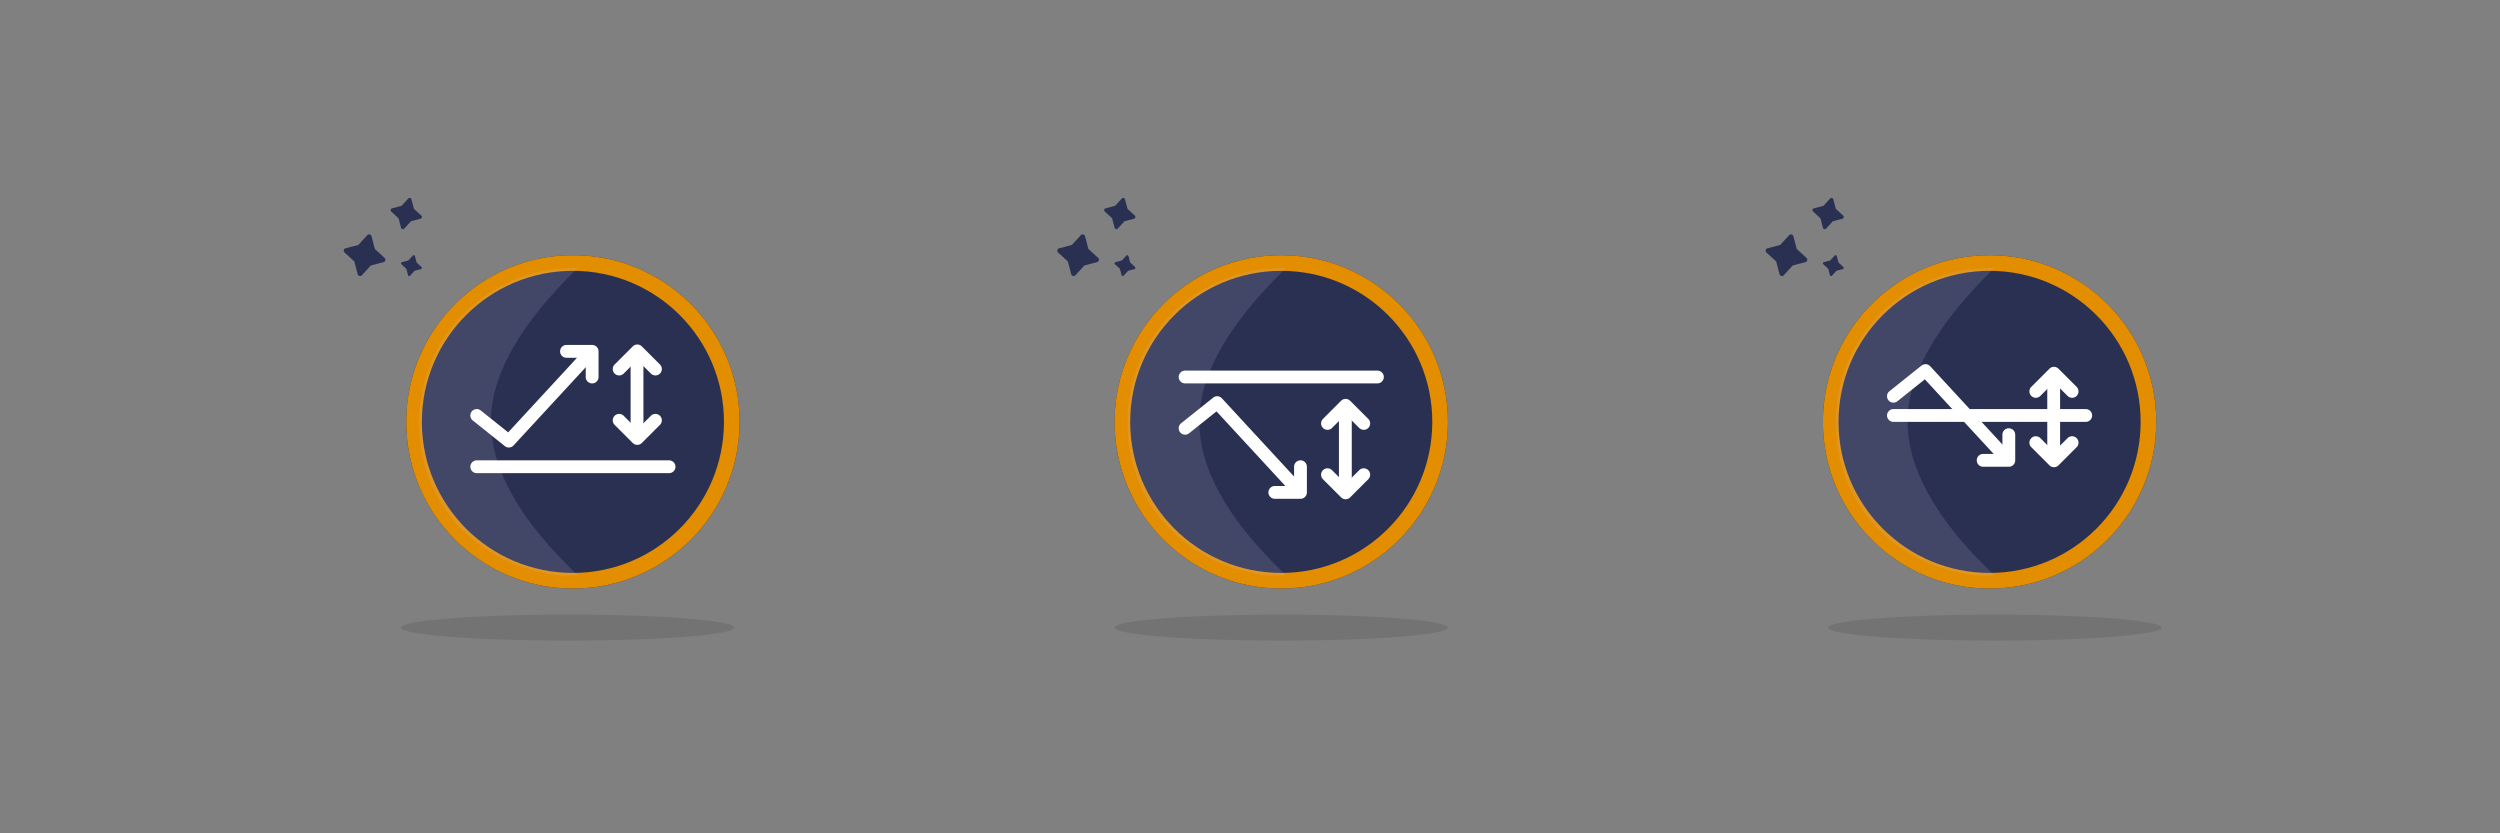 <svg width="480" height="160" viewBox="0 0 480 160" xmlns="http://www.w3.org/2000/svg" xmlns:xlink="http://www.w3.org/1999/xlink" style="background:#fff"><rect x="0" y="0" width="480" height="160" fill="#808080" stroke="none"/><title>Lookbacks</title><defs><circle id="a" cx="32" cy="32" r="32"/><circle id="b" cx="32" cy="32" r="32"/><circle id="c" cx="32" cy="32" r="32"/></defs><g fill="none" fill-rule="evenodd"><g transform="translate(350 49)"><ellipse fill="#000" fill-rule="nonzero" opacity=".1" cx="33" cy="71.5" rx="32" ry="2.5"/><use fill="#2A3052" xlink:href="#a"/><circle stroke="#E38D00" stroke-width="3" cx="32" cy="32" r="30.5"/><path d="M16.258 31.875c0 9.188 5.569 19.056 16.708 29.604-1.452 0-2.538.11-3.732 0-1.627-.151-3.129-.577-4.888-.993a24.692 24.692 0 0 1-4.12-1.403c-.686-.307-1.356-.557-1.927-.88-.31-.175-.628-.388-.906-.536C8.74 53.043 2.66 43.764 2.495 33c0-.06-.066-1.266 0-2.722.055-1.192.325-2.763.49-3.694.442-2.505 1.035-4.058 1.525-5.366 1.866-4.976 5.447-9.614 9.507-12.594.196-.144.374-.318.57-.472.323-.253.665-.488 1-.72.49-.34 1.004-.616 1.526-.921 1.854-1.086 3.879-1.965 5.957-2.641 1.223-.398 2.857-.87 4.907-1.131.97-.124 2.632-.228 4.989-.311C21.827 13.25 16.258 23.067 16.258 31.875z" fill-opacity=".15" fill="#C9CDE3"/><g><path d="M12.308 12.308h39.385v39.385H12.308z"/><path d="M13.538 30.77h36.924" stroke="#FFF" stroke-width="2.462" stroke-linecap="round"/><g fill="#FFF" fill-rule="nonzero"><path d="M43.077 23.385v14.769a1.23 1.23 0 1 0 2.461 0v-14.77a1.23 1.23 0 0 0-2.461 0z"/><path d="M44.36 24.404l2.611 2.611a1.23 1.23 0 0 0 1.74-1.74l-3.48-3.482a1.23 1.23 0 0 0-1.741 0l-3.481 3.482a1.23 1.23 0 0 0 1.74 1.74l2.611-2.61zM44.36 37.732l2.611-2.611a1.23 1.23 0 1 1 1.74 1.74l-3.48 3.481c-.481.481-1.26.481-1.741 0l-3.481-3.48a1.23 1.23 0 1 1 1.74-1.741l2.611 2.61z"/></g><g fill="#FFF" fill-rule="nonzero"><path d="M14.307 28.037a1.23 1.23 0 1 1-1.537-1.922l6.154-4.922a1.23 1.23 0 0 1 1.673.126l14.769 16a1.23 1.23 0 1 1-1.809 1.67L19.566 23.83l-5.259 4.206z"/><path d="M34.462 38.154v-3.692a1.23 1.23 0 0 1 2.461 0v4.923c0 .68-.55 1.23-1.23 1.23h-4.924a1.23 1.23 0 0 1 0-2.461h3.693z"/></g></g></g><g transform="translate(214 49)"><ellipse fill="#000" fill-rule="nonzero" opacity=".1" cx="32" cy="71.5" rx="32" ry="2.5"/><use fill="#2A3052" xlink:href="#b"/><circle stroke="#E38D00" stroke-width="3" cx="32" cy="32" r="30.5"/><path d="M16.258 31.875c0 9.188 5.569 19.056 16.708 29.604-1.452 0-2.538.11-3.732 0-1.627-.151-3.129-.577-4.888-.993a24.692 24.692 0 0 1-4.12-1.403c-.686-.307-1.356-.557-1.927-.88-.31-.175-.628-.388-.906-.536C8.74 53.043 2.66 43.764 2.495 33c0-.06-.066-1.266 0-2.722.055-1.192.325-2.763.49-3.694.442-2.505 1.035-4.058 1.525-5.366 1.866-4.976 5.447-9.614 9.507-12.594.196-.144.374-.318.57-.472.323-.253.665-.488 1-.72.49-.34 1.004-.616 1.526-.921 1.854-1.086 3.879-1.965 5.957-2.641 1.223-.398 2.857-.87 4.907-1.131.97-.124 2.632-.228 4.989-.311C21.827 13.25 16.258 23.067 16.258 31.875z" fill-opacity=".15" fill="#C9CDE3"/><g><path d="M12.308 12.308h39.385v39.385H12.308z"/><path d="M13.538 23.385h36.924" stroke="#FFF" stroke-width="2.462" stroke-linecap="round"/><g fill="#FFF" fill-rule="nonzero"><path d="M43.077 29.538v14.77a1.23 1.23 0 1 0 2.461 0v-14.77a1.23 1.23 0 0 0-2.461 0z"/><path d="M44.36 30.558l2.611 2.61a1.23 1.23 0 0 0 1.74-1.74l-3.48-3.48a1.23 1.23 0 0 0-1.741 0l-3.481 3.48a1.23 1.23 0 0 0 1.74 1.74l2.611-2.61zM44.36 43.885l2.611-2.61a1.23 1.23 0 1 1 1.74 1.74l-3.48 3.481c-.481.48-1.26.48-1.741 0l-3.481-3.48a1.23 1.23 0 1 1 1.74-1.741l2.611 2.61z"/></g><g fill="#FFF" fill-rule="nonzero"><path d="M14.307 34.191a1.23 1.23 0 1 1-1.537-1.922l6.154-4.922a1.23 1.23 0 0 1 1.673.126l14.769 16a1.23 1.23 0 1 1-1.809 1.67L19.566 29.984l-5.259 4.206z"/><path d="M34.462 44.308v-3.693a1.23 1.23 0 0 1 2.461 0v4.923c0 .68-.55 1.231-1.23 1.231h-4.924a1.23 1.23 0 0 1 0-2.461h3.693z"/></g></g></g><g transform="translate(77 49)"><ellipse fill="#000" fill-rule="nonzero" opacity=".1" cx="32" cy="71.5" rx="32" ry="2.5"/><g transform="translate(1)"><use fill="#2A3052" xlink:href="#c"/><circle stroke="#E38D00" stroke-width="3" cx="32" cy="32" r="30.5"/></g><path d="M17.258 31.875c0 9.188 5.569 19.056 16.708 29.604-1.452 0-2.538.11-3.732 0-1.627-.151-3.129-.577-4.888-.993a24.692 24.692 0 0 1-4.12-1.403c-.686-.307-1.356-.557-1.927-.88-.31-.175-.628-.388-.906-.536C9.74 53.043 3.66 43.764 3.495 33c0-.06-.066-1.266 0-2.722.055-1.192.325-2.763.49-3.694.442-2.505 1.035-4.058 1.525-5.366 1.866-4.976 5.447-9.614 9.507-12.594.196-.144.374-.318.57-.472.323-.253.665-.488 1-.72.49-.34 1.004-.616 1.526-.921 1.854-1.086 3.879-1.965 5.957-2.641 1.223-.398 2.857-.87 4.907-1.131.97-.124 2.632-.228 4.989-.311C22.827 13.25 17.258 23.067 17.258 31.875z" fill-opacity=".15" fill="#C9CDE3"/><path d="M13.308 51.692h39.385V12.307H13.308z"/><path d="M14.538 40.615h36.924" stroke="#FFF" stroke-width="2.462" stroke-linecap="round"/><g fill="#FFF" fill-rule="nonzero"><path d="M44.077 34.462v-14.77a1.23 1.23 0 1 1 2.461 0v14.77a1.23 1.23 0 0 1-2.461 0z"/><path d="M45.36 33.442l2.611-2.61a1.23 1.23 0 0 1 1.74 1.74l-3.48 3.48c-.481.481-1.26.481-1.741 0l-3.481-3.48a1.23 1.23 0 0 1 1.74-1.74l2.611 2.61zM45.36 20.115l2.611 2.61a1.23 1.23 0 1 0 1.74-1.74l-3.48-3.481a1.23 1.23 0 0 0-1.741 0l-3.481 3.48a1.23 1.23 0 1 0 1.74 1.741l2.611-2.61z"/></g><g fill="#FFF" fill-rule="nonzero"><path d="M15.307 29.809a1.23 1.23 0 1 0-1.537 1.922l6.154 4.922a1.23 1.23 0 0 0 1.673-.126l14.769-16a1.23 1.23 0 1 0-1.809-1.67L20.566 34.016l-5.259-4.206z"/><path d="M35.462 19.692v3.693a1.23 1.23 0 0 0 2.461 0v-4.923c0-.68-.55-1.231-1.23-1.231h-4.924a1.23 1.23 0 0 0 0 2.461h3.693z"/></g></g><g fill="#2A3052" fill-rule="nonzero"><path d="M68.025 50.195l.65 2.452a.475.475 0 0 0 .81.198l1.713-1.87 2.452-.647a.475.475 0 0 0 .194-.81l-1.869-1.714-.648-2.452a.475.475 0 0 0-.807-.198l-1.718 1.87-2.448.65a.478.478 0 0 0-.34.344.479.479 0 0 0 .14.463l1.871 1.714zM76.519 41.896l.487 1.84a.356.356 0 0 0 .607.148l1.286-1.402 1.839-.486a.357.357 0 0 0 .145-.607l-1.402-1.286-.486-1.84a.356.356 0 0 0-.605-.147L77.1 39.518l-1.836.487a.358.358 0 0 0-.255.259.36.36 0 0 0 .105.347l1.404 1.285zM78.012 51.598l.326 1.226a.237.237 0 0 0 .404.099l.857-.935 1.226-.324a.238.238 0 0 0 .097-.405l-.934-.857-.325-1.226a.237.237 0 0 0-.403-.099l-.86.935-1.223.325a.239.239 0 0 0-.17.172.24.24 0 0 0 .07.231l.935.858z"/></g><g fill="#2A3052" fill-rule="nonzero"><path d="M205.025 50.195l.65 2.452a.475.475 0 0 0 .81.198l1.713-1.87 2.452-.647a.475.475 0 0 0 .194-.81l-1.869-1.714-.648-2.452a.475.475 0 0 0-.807-.198l-1.718 1.87-2.448.65a.478.478 0 0 0-.34.344.479.479 0 0 0 .14.463l1.871 1.714zM213.519 41.896l.487 1.84a.356.356 0 0 0 .607.148l1.286-1.402 1.839-.486a.357.357 0 0 0 .145-.607l-1.402-1.286-.486-1.84a.356.356 0 0 0-.605-.147l-1.289 1.402-1.836.487a.358.358 0 0 0-.255.259.36.36 0 0 0 .105.347l1.404 1.285zM215.012 51.598l.326 1.226a.237.237 0 0 0 .404.099l.857-.935 1.226-.324a.238.238 0 0 0 .097-.405l-.934-.857-.325-1.226a.237.237 0 0 0-.403-.099l-.86.935-1.223.325a.239.239 0 0 0-.17.172.24.24 0 0 0 .07.231l.935.858z"/></g><g fill="#2A3052" fill-rule="nonzero"><path d="M341.025 50.195l.65 2.452a.475.475 0 0 0 .81.198l1.713-1.87 2.452-.647a.475.475 0 0 0 .194-.81l-1.869-1.714-.648-2.452a.475.475 0 0 0-.807-.198l-1.718 1.87-2.448.65a.478.478 0 0 0-.34.344.479.479 0 0 0 .14.463l1.871 1.714zM349.519 41.896l.487 1.84a.356.356 0 0 0 .607.148l1.286-1.402 1.839-.486a.357.357 0 0 0 .145-.607l-1.402-1.286-.486-1.84a.356.356 0 0 0-.605-.147l-1.289 1.402-1.836.487a.358.358 0 0 0-.255.259.36.36 0 0 0 .105.347l1.404 1.285zM351.012 51.598l.326 1.226a.237.237 0 0 0 .404.099l.857-.935 1.226-.324a.238.238 0 0 0 .097-.405l-.934-.857-.325-1.226a.237.237 0 0 0-.403-.099l-.86.935-1.223.325a.239.239 0 0 0-.17.172.24.24 0 0 0 .07.231l.935.858z"/></g></g></svg>